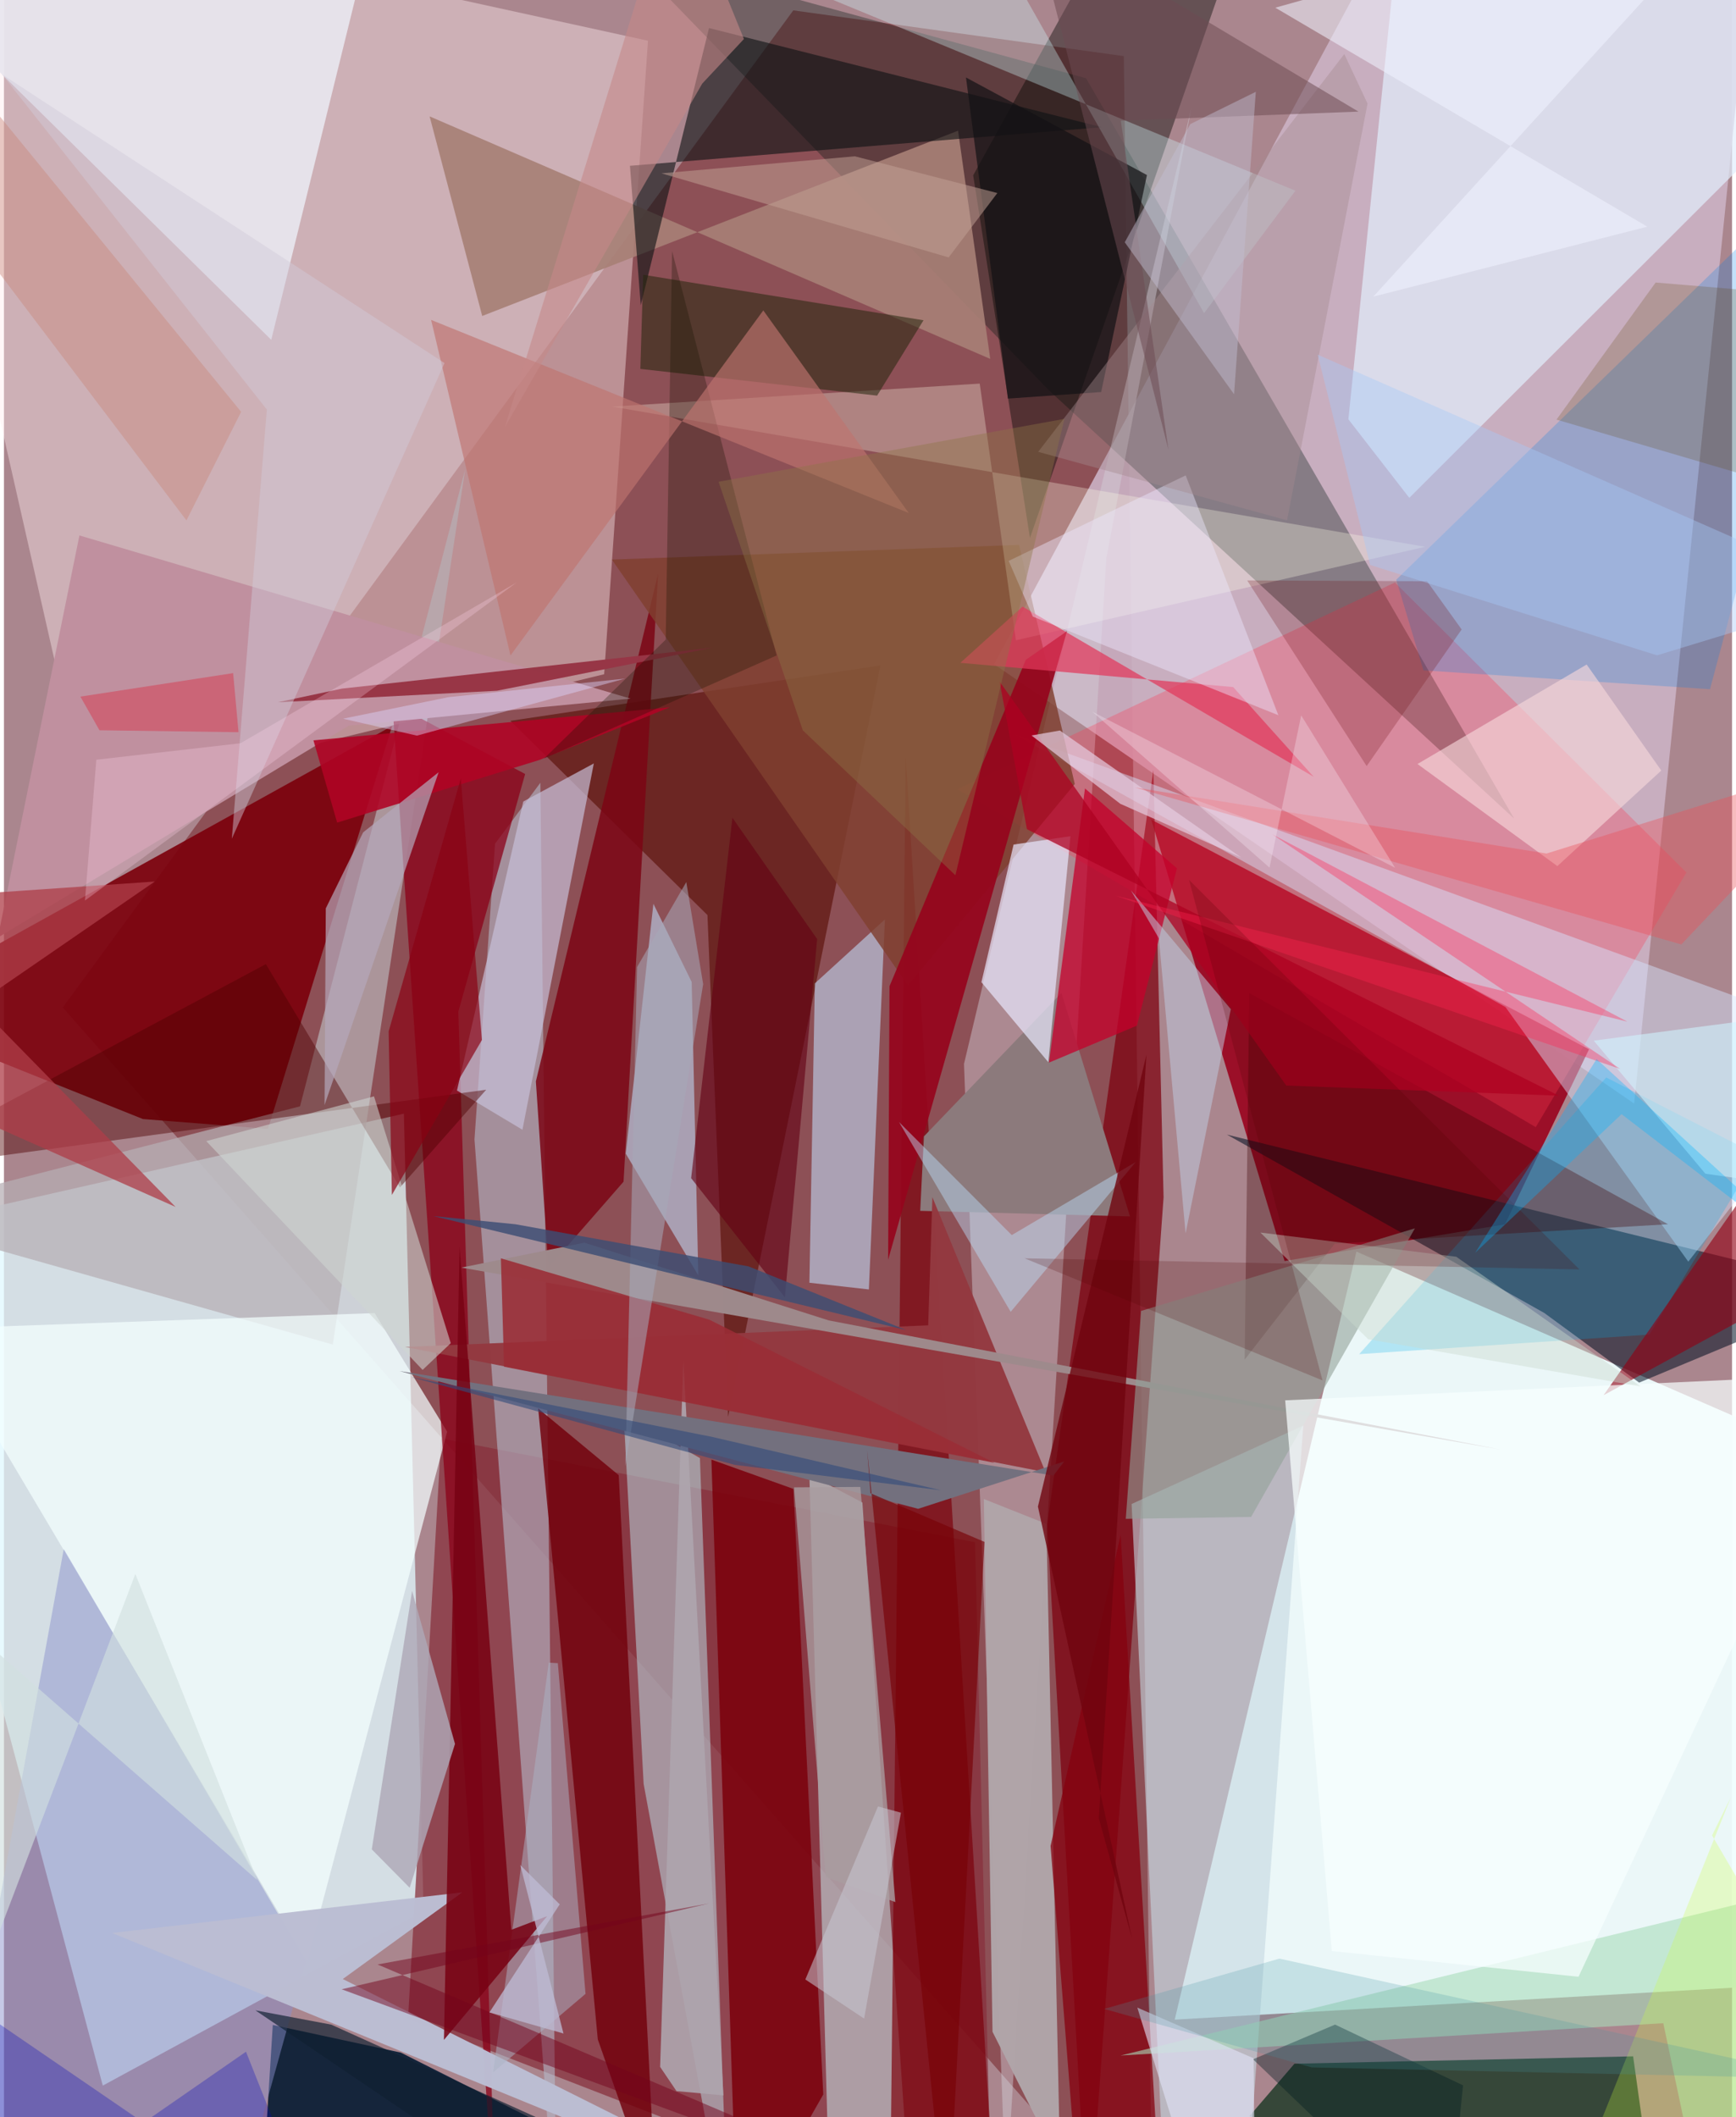 <svg xmlns="http://www.w3.org/2000/svg" width="228" height="278" viewBox="0 0 836 1024"><path fill="#aa868e" d="M0 0h836v1024H0z"/><path fill="#833d42" fill-opacity=".733" d="M381.857 5.025l-353.4 482.237L555.648 1086 541.754 27.136z"/><path fill="#effefd" fill-opacity=".945" d="M852.293 691.638l-198.012-86.281-87.894 371.463L898 957.861z"/><path fill="#e0f8fe" fill-opacity=".765" d="M47.807 1008.737l155.21-84.328-9.54-385.768L-62 596.578z"/><path fill="#cbb2c5" fill-opacity=".898" d="M685.304-62L478.986 321.25l309.652 212.502L849.32-62z"/><path fill="#9a021d" fill-opacity=".898" d="M619.527 609.911l106.606-17.743 40.681-84.674-211.79-111.086z"/><path fill="#ffecef" fill-opacity=".416" d="M311.558 19.71L-62-62 39.727 386.67l250.634-60.564z"/><path fill="#88313d" fill-opacity=".745" d="M211.489 695.694l258.298 50.247L478.133 1086 195.478 976.433z"/><path fill="#7c010c" fill-opacity=".914" d="M67.237 541.243l60.5 4.766 60.047-194.9L-62 489.476z"/><path fill="#001812" fill-opacity=".329" d="M730.572 395.906l-225.154-207.22-205.382-211.88 223.439 61.027z"/><path fill="#051a33" fill-opacity=".898" d="M123.41 1086l6.644-106.61 61.944 13.374L377.122 1086z"/><path fill="#d1ccd6" fill-opacity=".459" d="M533.305 269.99l-48.567 793.231-20.293-548.66L574.427 52.12z"/><path fill="#bbe0e8" fill-opacity=".51" d="M350.608 1086L309.46 862.828l-9.705-178.596 36.937 20.995z"/><path fill="#001022" fill-opacity=".549" d="M745.178 635.048l45.89 33.664L898 624.226l-306.369-75.459z"/><path fill="#c9f2f6" fill-opacity=".506" d="M415.276 726.724L439.804 1086l-40.595-28.359-9.578-344.46z"/><path fill="#7d020f" fill-opacity=".737" d="M504.68 737.372L524.46 1086l36.53-506.877-4.933-206.59z"/><path fill="#133320" fill-opacity=".765" d="M798.199 1066.474l-195.744-42.893 21.853-25.44 163.835-3.563z"/><path fill="#e1eefc" fill-opacity=".706" d="M898 23.041L679.859 240.784l-29.463-37.981L677.614-62z"/><path fill="#b4b9c9" fill-opacity=".6" d="M259.508 378.594l-21.94 29.5-9.943 142.988L267.398 1086z"/><path fill="#e8e6ee" fill-opacity=".929" d="M129.308 164.365l40.94-166.239L-62-5.637-37.314.13z"/><path fill="#641b16" fill-opacity=".792" d="M350.317 685.299l73.712-363.46-179.048 26.8 95.35 93.946z"/><path fill="#ff3652" fill-opacity=".298" d="M672.905 281.721L813.93 422l-72.886 123.165-279.803-163.428z"/><path fill="#c5d7e1" fill-opacity=".6" d="M561.51 1062.899L545.522 727.43l83.068-37.95L599.445 1086z"/><path fill="#d5e4fe" fill-opacity=".459" d="M814.831 610.208L898 503.83 488.28 354.82l238.13 132.284z"/><path fill="#bdd4f0" fill-opacity=".612" d="M392.286 475.62l33.887-30.92-7.75 178.958-28.767-3.242z"/><path fill="#000601" fill-opacity=".408" d="M496.349 260.182L468.884 84.784 550.115-62l43.983 40.449z"/><path fill="#7b000b" fill-opacity=".69" d="M480.519 1086h-12.725l-38.623-62.012 7.063-658.45z"/><path fill="#a77f76" fill-opacity=".91" d="M477.134 173.587L205.918 56.285l25.448 96.542 230.2-89.617z"/><path fill="#b7aeb3" fill-opacity=".729" d="M159.074 650.308L-62 587.828l205.22-52.725 79.91-308.181z"/><path fill="#b0a4a9" fill-opacity=".984" d="M478.236 982.7l-4.194-257.68 30.25 12.024 6.661 310.541z"/><path fill="#f3ffff" fill-opacity=".714" d="M214.408 692.463l-67.732 255.863-181.207-305.622 213.85-7.609z"/><path fill="#c1e1ff" fill-opacity=".545" d="M332.7 474.939l3.203 141.904-35.108-58.884 13.388-120.827z"/><path fill="#7c000c" fill-opacity=".859" d="M396.358 1013.026l-14.448-292.9-39.665-14.166 12.6 380.04z"/><path fill="#8b0018" fill-opacity=".745" d="M252.133 374.36l-32.321 114.924L238.28 1086 187.9 340.129z"/><path fill="#7c0515" fill-opacity=".851" d="M257.326 523.027l59.113-245.48-16.692 293.983-36.378 41.707z"/><path fill="#898fcb" fill-opacity=".482" d="M107.856 1086l38.17-137.449L28.924 749.227-32.495 1086z"/><path fill="#72000b" fill-opacity=".824" d="M297.4 713.487l-38.962-32.272 28.845 305.173 28.34 80.979z"/><path fill="#803f30" fill-opacity=".824" d="M294.084 270.646l143.272 206 80.668-97.462L491.09 263.54z"/><path fill="#0181e9" fill-opacity=".235" d="M825.327 333.347L898 62.129 673.544 280.387l13.16 43.858z"/><path fill="#0c1213" fill-opacity=".6" d="M531.085 61.525L302.836 80.19l5.224 67.44 33.034-134.06z"/><path fill="#c8c0d9" fill-opacity=".686" d="M285.361 369.246l-34.123 18.412-32.077 139.79 31.672 18.98z"/><path fill="#c0909f" d="M166.773 350.995l136.34-13.09L36.51 258.976-2.964 453.484z"/><path fill="#8c7a7c" d="M544.75 588.334l-33.178-108.091-66.51 69.38-1.801 36.013z"/><path fill="#ffffe8" fill-opacity=".294" d="M294.22 196.655l393.324 67.814-198.003 45.21-17.489-124.148z"/><path fill="#27270f" fill-opacity=".553" d="M307.869 178.425l1.372-45.541 135.615 22.02-22.453 36.452z"/><path fill="#c4012b" fill-opacity=".753" d="M505.545 513.96l17.425-132.626 44.478 38.643-19.335 76.072z"/><path fill="#e9e9ff" fill-opacity=".69" d="M472.87 475.057l15.557-66.571 27.517-4.053-10.725 109.302z"/><path fill="#943940" fill-opacity=".969" d="M447.12 641.016l2.03-61.984 54.736 133.014-309.896-60.592z"/><path fill="#bbbdd2" fill-opacity=".988" d="M221.744 915.245l-57.824 41.943L421.484 1086 52.337 934.91z"/><path fill="#85010e" fill-opacity=".745" d="M560.678 1086h-39.025l-15.331-193.186 33.9-150.434z"/><path fill="#d3fcff" fill-opacity=".333" d="M472.414-39.643L580.58 151.44l44.21-59.2L393.64-3.112z"/><path fill="#a8dbba" fill-opacity=".596" d="M825.468 1086l-22.734-107.45-262.556 15.629L898 906.448z"/><path fill="#96051d" fill-opacity=".918" d="M427.735 609.305l86.506-304.023-19.91 13.848-65.923 157.853z"/><path fill="#500200" fill-opacity=".447" d="M233.293 527.063l-41.723 47.261-64.878-108.012L-62 567.181z"/><path fill="#00b0e9" fill-opacity=".243" d="M655.622 654.954l119.521-133.816 73.215 37.502-52.352 86.85z"/><path fill="#9e8a8c" fill-opacity=".996" d="M398.97 638.625L280.795 601.03l-59.52 12.058 502.81 88.016z"/><path fill="#3d0200" fill-opacity=".333" d="M643.794 601.536l-43.582 56.08 2.237-177.257 202.578 111.769z"/><path fill="#f6d8da" fill-opacity=".631" d="M683.818 369.524l67.675 49.375 50.274-46.22-36.1-51.276z"/><path fill="#aea5ae" fill-opacity=".91" d="M348.051 1013.465l-19.386-355.68-11.234 341.887 7.926 11.729z"/><path fill="#973646" fill-opacity=".992" d="M132.518 339.654l106.024-5.568 104.138-20.82-179.17 19.794z"/><path fill="#73707e" d="M507.69 713.673l5.237-6.817-70.687 22.908-250.867-66.627z"/><path fill="#abb2c4" fill-opacity=".51" d="M267.96 804.427l13.385 159.938-44.706 37.97 26.916-198.168z"/><path fill="#780314" fill-opacity=".871" d="M220.413 602.953l-7.562 383.682 49.945-59.858-17.34 6.591z"/><path fill="#e1385b" fill-opacity=".718" d="M492.767 293.385l-30.083 27.204L594.65 332.31l38.945 43.394z"/><path fill="#ced6d2" fill-opacity=".561" d="M202.528 662.578L97.88 551.923l81.133-21.666 37.145 119.387z"/><path fill="#b00424" fill-opacity=".886" d="M149.722 358.089l11.463 39.778 97.953-30.332 62.933-25.438z"/><path fill="#9a2d36" fill-opacity=".882" d="M341.287 638.297l137.87 69.222-237.22-46.485-1.532-52.428z"/><path fill="#92a199" fill-opacity=".592" d="M682.576 594.11l-79.24 139.57-60.632.925 7.387-100.56z"/><path fill="#171400" fill-opacity=".294" d="M373.791 317.017l-50.574-195.575-3.083 187.928-58.874 57.526z"/><path fill="#910114" fill-opacity=".62" d="M898 497.332l-124.132 177.46 104.352-56.914.174 19.953z"/><path fill="#131114" fill-opacity=".706" d="M485.67 192.793L465.403 37.478l87.54 47.18-22.146 104.956z"/><path fill="#b5a7ba" fill-opacity=".698" d="M173.762 402.586l-18.066 36.761-.604 95.15L210.29 373.49z"/><path fill="#bf736f" fill-opacity=".651" d="M367.352 150.134L245.045 317.028 206.64 154.723l231.076 93.403z"/><path fill="#f8ffff" fill-opacity=".718" d="M898 664.494L619.815 677.29l22.558 266.352 119.355 12.451z"/><path fill="#ede8ff" fill-opacity=".431" d="M616.524 345.932L571.68 229.928l-85.621 41.36 11.685 26.953z"/><path fill="#a48a8e" fill-opacity=".416" d="M659.663 50.107l-38.945 201.541-120.38-33.111L648.42 26.14z"/><path fill="#711012" fill-opacity=".243" d="M659.237 370.534l45.958-66.091-16.739-23.318-87.013-.387z"/><path fill="#ae3d48" fill-opacity=".753" d="M-62 519.232l145.017 64.516L-62 435.676l134.95-9.306z"/><path fill="#aea8b7" fill-opacity=".816" d="M196.275 913.042l21.925-69.57-20.758-73.997-19.491 125.007z"/><path fill="#bfcce1" fill-opacity=".522" d="M571.636 596.545l21.892-108.428-48.36-57.52 13.559 23.237z"/><path fill="#ae0021" fill-opacity=".741" d="M620.343 525.05l131.888 4.898-257.345-128.912-13.219-71.378z"/><path fill="#bde1fa" fill-opacity=".447" d="M487.558 597.366l59.984-35.355-60.518 72.468-54.027-91.788z"/><path fill="#a6a7b8" fill-opacity=".549" d="M306.296 467.708l-5.677 241.448 37.633-233.171-8.157-49.362z"/><path fill="#5d4201" fill-opacity=".208" d="M864.062 236.165l33.938-91.2-98.966-8.322-47.972 66.307z"/><path fill="#a7c8f7" fill-opacity=".404" d="M635.553 171.541L898 287.032l-98.29 29.93-138.802-43.724z"/><path fill="#0409b9" fill-opacity=".298" d="M-18.105 1086l135.196-93.656L154.235 1086-62 938z"/><path fill="#630014" fill-opacity=".616" d="M393.397 454.177l-15.6 173.3-45.359-57.638 19.972-174.31z"/><path fill="#c88777" fill-opacity=".42" d="M88.282 251.701l26.455-52.511L-48.698-.868l6.525 80.224z"/><path fill="#6d4a52" fill-opacity=".525" d="M655.273 53.987L497.457-40.145l65.9 257.65-23.048-159.157z"/><path fill="#e5cbdf" fill-opacity=".698" d="M510.818 353.318l87.736 61.427-58.503-25.975-42.93-33.04z"/><path fill="#8f7546" fill-opacity=".404" d="M513.03 202.587l-167.316 30.439 40.747 120.213 73.821 70.083z"/><path fill="#eb5258" fill-opacity=".388" d="M811.45 456.803L898 365.5l-151.75 47.322-199.076-31.918z"/><path fill="#3d4e73" fill-opacity=".816" d="M207.71 588.172l39.675 3.947 112.812 20.394 76.395 30.846z"/><path fill="#d0f5ff" fill-opacity=".576" d="M898 486.481v91.766l-74.891-10.554-54.007-64.36z"/><path fill="#ff2451" fill-opacity=".361" d="M613.49 403.483l171.876 90.65L537.8 433.226l244.089 83.789z"/><path fill="#8a0013" fill-opacity=".675" d="M186.098 498.861l1.568 79.09 43.574-74.972-10.23-126.46z"/><path fill="#cadacf" fill-opacity=".427" d="M607.834 596.143l94.753 11.698 89.174 62.734-131.786-22.827z"/><path fill="#c2bed1" fill-opacity=".463" d="M595.095 190.678l-52.89-73.492 31.727-57.173 31.677-15.607z"/><path fill="#d0cbd9" fill-opacity=".451" d="M127.176 198.083l-16.94 207.583L213.142 175.61-.983 35.926z"/><path fill="#70050e" fill-opacity=".796" d="M529.654 879.41l16.151 58.422-45.602-209.154 52.486-218.475z"/><path fill="#001d22" fill-opacity=".396" d="M643.96 979.227l61.892 29.385-7.745 77.388-93.835-89.992z"/><path fill="#510000" fill-opacity=".204" d="M493.738 608.6l144.163 59.07-64.6-242.123 188.892 188.431z"/><path fill="#780005" fill-opacity=".655" d="M419.237 722.245l55.108 23.523L456.384 1086l-38.817-384.96z"/><path fill="#73041b" fill-opacity=".486" d="M180.745 950.143L499.582 1086 163.376 962.146l177.74-41.53z"/><path fill="#c2a195" fill-opacity=".518" d="M318.086 83.836l138.93 40.67 23.559-31.142-68.929-17.76z"/><path fill="#d1e0e0" fill-opacity=".639" d="M-44.89 1046.65l34.6-253.624L122.57 909.38 63.566 761.268z"/><path fill="#e3e4f8" fill-opacity=".596" d="M548.29 971.002L583.787 1086l21.219-47.957-.444-42.513z"/><path fill="#a99ca0" fill-opacity=".788" d="M414.3 719.172l-32.077.212 15.317 188.51 33.696 12.078z"/><path fill="#03b5ff" fill-opacity=".333" d="M711.74 605.93l70.816-67.05 107.56 82.713-119.656-109.35z"/><path fill="#f0f3ff" fill-opacity=".553" d="M615.042 3.72l179.97 105.915-132.562 33.83L849.802-62z"/><path fill="#ceff3d" fill-opacity=".255" d="M898 1010.128l-133.43 35.832 70.89-176.776-9.13 18.549z"/><path fill="#102032" fill-opacity=".675" d="M158.335 979.242l122.89 55.511-38.33 19.752-121.248-82.18z"/><path fill="#fef1fe" fill-opacity=".29" d="M672.992 419.719l-146.483-75.497 85.732 75.426 15.324-73.661z"/><path fill="#c58889" fill-opacity=".588" d="M325.157-62l-82.81 268.517 95.47-166.09 20.16-21.553z"/><path fill="#314c7b" fill-opacity=".612" d="M342.906 695.045l110.305 25.723-99.67-12.269-156.6-42.462z"/><path fill="#4496a3" fill-opacity=".224" d="M632.659 999.935l248.311 5.425-263.953-58.049-84.75 24.333z"/><path fill="#d3455a" fill-opacity=".573" d="M36.98 336.93l73.887-11.367 2.612 28.581-67.265-.94z"/><path fill="#bdbbd3" fill-opacity=".765" d="M234.845 973.346l34.013-52.282-19.066-18.989 20.894 81.455z"/><path fill="#ded7fe" fill-opacity=".435" d="M199.772 355.806l-35.73-8.2 50.968-10.407 85.553-9.002z"/><path fill="#c8c7d3" fill-opacity=".541" d="M422.83 873.715l11.112 3.017-17.827 99.59-28.43-18.919z"/><path fill="#fed7ee" fill-opacity=".267" d="M247.934 281.765L39.176 435.573l5.51-68.123 69.742-7.963z"/></svg>